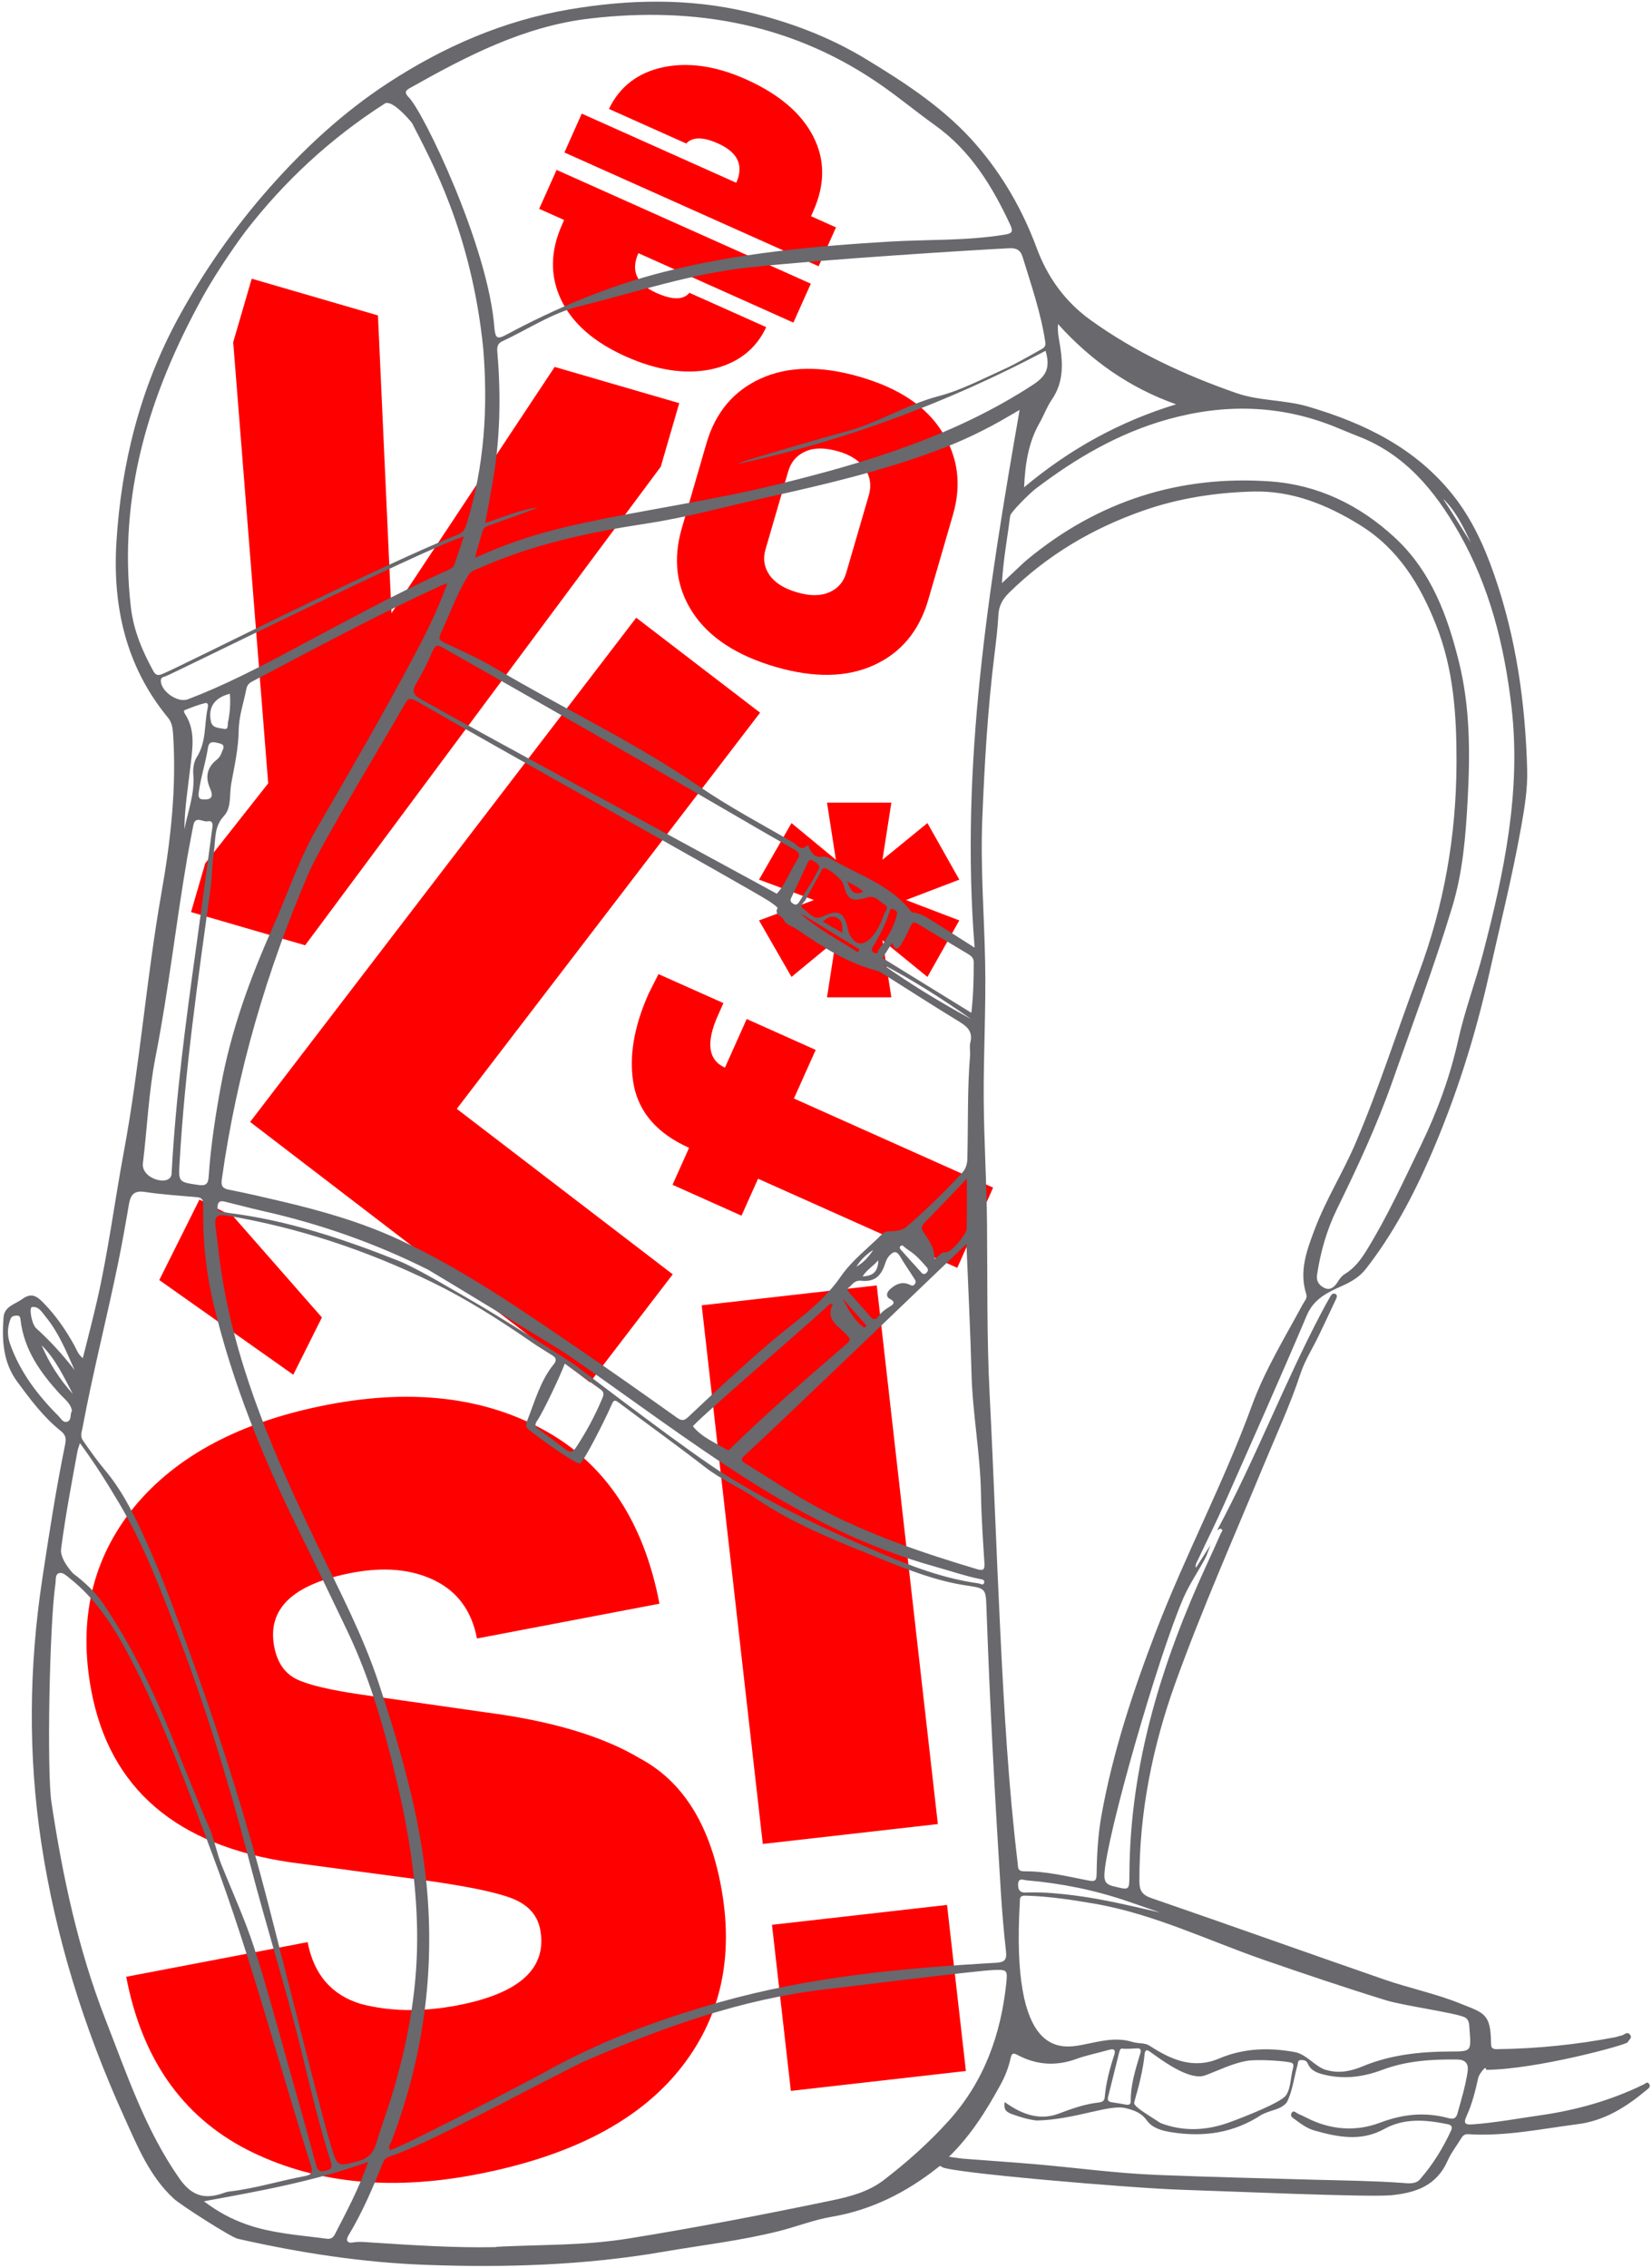 <svg width="357" height="490" viewBox="0 0 357 490" fill="none" xmlns="http://www.w3.org/2000/svg">
<path d="M69.563 284.604L63.376 296.979L34.422 276.526L43.094 259.151L50.469 262.838L69.563 284.604Z" fill="#FF0000"/>
<path d="M192.622 215.447H178.715L180.637 203.119L171.044 211.041L164.028 198.837L175.903 194.431L164.028 190.025L171.044 177.806L180.637 185.728L178.715 173.4H192.622L190.7 185.728L200.419 177.806L207.309 190.025L195.778 194.431L207.309 198.837L200.419 211.041L190.7 203.119L192.622 215.447Z" fill="#FF0000"/>
<path d="M102.76 469.77C83.916 473.364 67.424 471.551 53.291 464.333C39.311 457.083 30.639 444.653 27.276 427.036L66.479 419.551C67.811 426.544 71.655 430.997 78.01 432.911C84.299 434.559 91.248 434.657 98.854 433.208C112.362 430.626 118.323 425.153 116.729 416.786C116.112 413.598 113.987 411.333 110.354 409.989C106.717 408.637 100.049 407.309 90.354 406.004L62.713 402.301C38.088 398.669 23.772 386.364 19.76 365.395C16.834 350.051 19.893 336.797 28.932 325.629C38.127 314.422 52.151 307.02 70.994 303.426C89.221 299.95 104.858 301.844 117.901 309.114C130.94 316.387 139.143 328.829 142.51 346.442L103.073 353.958C101.948 348.044 98.905 343.864 93.948 341.426C88.998 338.989 83.03 338.438 76.041 339.77C63.291 342.208 57.698 347.528 59.26 355.723C59.905 359.067 61.448 361.376 63.885 362.645C66.323 363.907 71.03 365.047 78.01 366.067L104.948 369.911C119.155 371.754 130.26 375.067 138.26 379.848C147.385 384.723 153.217 393.844 155.76 407.208C158.748 422.856 155.713 436.231 146.651 447.333C137.588 458.438 122.955 465.919 102.76 469.77Z" fill="#FF0000"/>
<path d="M208.733 447.388L170.905 451.685L166.827 415.81L204.655 411.513L208.733 447.388ZM202.67 394.044L164.842 398.341L151.639 281.981L189.467 277.685L202.67 394.044Z" fill="#FF0000"/>
<path d="M127.49 298.632L54.053 242.367L137.49 133.445L164.256 153.96L98.709 239.539L145.381 275.289L127.49 298.632Z" fill="#FF0000"/>
<path d="M65.943 204.206L41.287 197.034L44.349 186.502L57.958 169.221L50.396 73.94L54.396 60.206L81.677 68.143L84.599 132.471L119.865 79.268L146.787 87.096L142.787 100.831L65.943 204.206Z" fill="#FF0000"/>
<path d="M172.289 127.979C175.008 128.771 177.304 128.768 179.179 127.963C181.054 127.15 182.277 125.768 182.851 123.807L187.773 106.916C188.355 104.885 188.078 103.01 186.945 101.291C185.808 99.564 183.883 98.303 181.164 97.51C178.297 96.678 175.922 96.682 174.039 97.525C172.152 98.369 170.918 99.807 170.336 101.838L165.414 118.729C164.84 120.689 165.125 122.51 166.273 124.197C167.418 125.885 169.422 127.146 172.289 127.979ZM167.617 144.072C159.156 141.604 153.172 137.67 149.664 132.275C146.152 126.881 145.383 120.814 147.351 114.072L152.679 95.728C154.617 89.084 158.531 84.428 164.429 81.76C170.336 79.096 177.476 78.978 185.851 81.416C194.32 83.877 200.246 87.853 203.633 93.353C207.058 98.783 207.824 104.74 205.929 111.229L200.601 129.572C198.633 136.311 194.718 141.014 188.867 143.682C183.011 146.357 175.929 146.486 167.617 144.072Z" fill="#FF0000"/>
<path d="M175.219 61.284L171.453 69.69L137.953 54.69C136.254 58.495 137.555 61.354 141.859 63.284C145.305 64.835 147.68 64.823 148.984 63.252L165.578 70.674C163.317 75.526 159.332 78.569 153.625 79.799C148.02 80.924 141.883 79.991 135.219 77.002C128.32 73.917 123.664 69.831 121.25 64.737C118.832 59.643 118.91 54.229 121.484 48.487L121.906 47.518L116.516 45.112L120.281 36.706L175.219 61.284ZM176.906 57.518L121.969 32.94L125.719 24.549L159.109 39.487C160.785 35.749 159.469 32.916 155.156 30.987C151.926 29.541 149.641 29.546 148.297 31.003L131.594 23.534C133.914 18.721 137.801 15.721 143.25 14.534C148.758 13.377 154.75 14.249 161.219 17.143C168.313 20.323 173.149 24.424 175.734 29.456C178.317 34.487 178.32 39.874 175.75 45.612L175.266 46.706L180.656 49.127L176.906 57.518Z" fill="#FF0000"/>
<path d="M214.615 256.557L206.865 273.885L163.818 254.635L160.24 262.619L145.334 255.947L148.912 247.963C142.123 244.924 138.139 240.412 136.959 234.432C135.846 228.518 136.924 221.908 140.193 214.604C140.225 214.533 140.928 213.143 142.303 210.432L156.334 216.697L155.162 219.322C152.518 225.229 153.018 229.002 156.662 230.635L161.365 220.135L176.272 226.807L171.568 237.307L214.615 256.557Z" fill="#FF0000"/>
<path d="M188.705 270.029C187.213 270.962 185.99 272.158 185.064 273.642C186.6 272.771 187.744 271.494 188.705 270.029ZM183.068 190.4C183.842 192.408 184.486 193.599 186.537 192.638C185.631 191.701 184.58 191.259 183.068 190.4ZM186.412 275.728C188.701 275.669 189.768 274.634 189.811 272.24C188.662 273.56 187.295 274.322 186.412 275.728ZM186.768 286.841C186.939 286.693 187.111 286.544 187.279 286.392C185.541 284.423 183.799 282.451 182.061 280.478C183.311 282.853 184.553 285.232 186.768 286.841ZM311.838 107.724C313.908 110.849 315.838 114.068 317.85 117.232C316.236 113.81 314.611 110.396 311.838 107.724ZM182.014 201.498C182.072 200.072 182.064 198.884 180.885 198.279C179.834 197.744 178.822 198.091 177.834 199.099C179.244 199.908 180.525 200.642 182.014 201.498ZM194.994 269.017C194.346 269.173 194.299 269.556 194.654 269.958C196.127 271.626 197.631 273.267 199.123 274.919C199.475 275.306 199.826 275.333 200.217 274.947C200.666 274.498 200.615 274.138 200.193 273.666C199.049 272.384 197.936 271.08 196.455 270.146C195.936 269.814 195.471 269.392 194.994 269.017ZM185.354 205.712C185.49 205.505 185.627 205.302 185.764 205.095C181.471 202.474 177.178 199.853 172.881 197.228C176.627 200.705 181.143 202.97 185.354 205.712ZM8.99 290.595C10.635 294.517 12.92 297.994 15.736 301.13C13.783 297.419 12.01 293.603 8.99 290.595ZM193.869 197.353C193.908 196.873 193.471 196.595 193.002 196.4C192.377 196.142 192.311 196.681 192.186 197.072C191.35 199.689 190.115 202.123 188.662 204.443C188.283 205.044 188.275 205.513 188.959 205.853C189.799 206.267 189.65 205.392 189.904 205.084C190.408 204.478 190.9 203.849 191.307 203.173C192.393 201.392 193.412 199.572 193.869 197.353ZM190.674 208.298C196.818 212.669 203.26 216.552 209.877 220.166C203.697 215.845 197.377 211.767 190.674 208.298ZM177.068 187.478C177.049 186.501 176.221 186.345 175.67 185.947C175.244 185.642 174.826 185.771 174.604 186.236C173.377 188.833 172.174 191.435 170.951 194.037C170.666 194.642 170.99 194.982 171.459 195.263C172.029 195.603 172.4 195.318 172.701 194.841C173.619 193.384 174.561 191.939 175.447 190.462C176.037 189.478 176.549 188.447 177.068 187.478ZM49.678 149.876C46.361 150.697 44.9 152.787 45.592 155.904C45.9 157.302 47.357 157.248 48.408 157.455C49.416 157.654 49.15 156.619 49.264 156.068C49.689 154.029 49.842 151.97 49.678 149.876ZM44.025 172.697C45.803 172.791 46.154 172.025 45.381 170.275C44.31 167.853 44.744 165.81 46.775 164.173C47.31 163.744 47.674 163.259 47.877 162.638C48.139 161.833 48.975 160.923 47.299 160.552C46.158 160.298 45.189 159.939 44.932 161.583C44.424 164.814 43.381 167.931 42.947 171.189C42.779 172.455 43.221 172.72 44.025 172.697ZM16.127 295.978C14.33 291.982 12.709 287.912 9.896 284.49C9.107 283.533 8.432 282.181 6.928 282.353C6.256 282.431 6.768 285.634 7.654 286.771C7.701 286.83 7.752 286.88 7.807 286.927C10.846 289.685 13.604 292.701 16.127 295.978ZM250.74 413.166C248.365 412.345 245.99 411.521 243.615 410.709C236.557 408.298 229.299 406.834 221.873 406.201C221.158 406.138 220.029 405.521 220.01 407.115C219.99 408.419 220.58 408.966 221.861 408.834C222.076 408.81 222.295 408.822 222.51 408.818C225.764 408.748 228.998 409.056 232.217 409.466C238.498 410.263 244.631 411.787 250.74 413.166ZM39.85 179.146C40.623 175.197 42.127 171.404 41.772 167.275C41.666 166.044 41.889 164.541 42.537 163.533C44.643 160.248 44.103 156.466 44.881 152.947C44.975 152.521 45.076 151.697 44.287 151.892C42.826 152.263 41.404 152.81 39.998 153.369C39.56 153.544 39.818 153.974 40.014 154.279C42.322 157.876 41.576 161.802 41.139 165.65C40.627 170.15 39.881 174.619 39.85 179.146ZM242.607 442.556C242.143 442.474 241.986 442.861 241.9 443.201C241.068 446.482 240.252 449.759 239.443 453.044C239.307 453.611 239.475 454.021 240.146 454.123C241.213 454.279 242.275 454.47 243.334 454.658C243.928 454.763 244.365 454.619 244.357 453.943C244.307 450.509 245.314 447.291 246.275 444.052C246.443 443.494 246.975 442.431 245.686 442.498C244.885 442.541 243.248 442.666 242.607 442.556ZM15.549 304.74C15.268 303.111 13.869 302.162 12.842 301.033C8.697 296.474 5.232 291.595 4.455 285.259C4.396 284.787 4.389 284.173 3.65 284.201C3.068 284.22 2.518 284.283 2.256 284.974C1.604 286.724 1.518 288.431 2.15 290.244C4.307 296.388 8.135 301.392 12.67 305.927C13.201 306.462 13.643 307.435 14.549 307.115C15.529 306.767 15.064 305.58 15.549 304.74ZM186.381 276.701C184.607 276.419 184.193 277.572 183.432 278.13C182.99 278.455 183.162 278.853 183.498 279.228C185.033 280.947 186.576 282.662 188.064 284.423C188.709 285.185 189.279 285.13 189.795 284.408C190.432 283.517 191.232 282.896 192.158 282.337C192.803 281.947 193.834 281.384 192.287 280.58C191.369 280.103 191.619 279.197 192.271 278.58C193.42 277.49 194.76 276.806 196.381 277.435C196.861 277.619 197.229 277.994 197.678 277.427C198.104 276.892 197.729 276.466 197.479 276.064C196.521 274.541 195.475 273.072 194.568 271.517C193.807 270.201 193.139 270.205 192.154 271.302C191.639 271.876 191.436 272.498 191.205 273.185C190.299 275.896 188.768 276.865 186.381 276.701ZM208.932 254.642C205.631 258.083 202.709 261.158 199.744 264.193C199.053 264.9 199.057 265.439 199.604 266.24C200.775 267.955 202.014 269.662 201.939 271.974C202.936 271.474 203.178 270.435 204.436 270.521C205.58 270.599 208.893 266.623 208.912 265.419C208.963 261.982 208.932 258.541 208.932 254.642ZM178.158 187.56C177.486 187.615 177.471 188.228 177.236 188.646C176.182 190.529 175.104 192.404 174.115 194.326C173.803 194.939 172.588 195.689 173.541 196.275C174.814 197.056 175.779 198.959 177.783 197.994C181.131 196.38 182.412 197.013 183.24 200.705C183.322 201.052 183.377 201.423 183.537 201.74C184.795 204.251 186.467 204.482 188.369 202.439C189.682 201.033 190.4 199.302 191.033 197.537C191.271 196.869 192.217 196.033 191.232 195.462C190.064 194.787 189.15 193.333 187.459 193.861C184.041 194.923 183.096 194.4 182.256 190.99C182.018 190.017 178.986 187.482 178.158 187.56ZM122.049 294.58C121.186 297.001 117.389 305.001 116.131 306.841C115.662 307.521 115.451 308.044 116.271 308.642C118.307 310.126 120.295 311.677 122.311 313.189C123.182 313.841 123.838 313.654 124.447 312.732C126.686 309.357 128.592 305.814 130.158 302.083C130.455 301.384 130.627 300.751 129.83 300.185C127.307 298.404 124.814 296.58 122.049 294.58ZM209.92 218.802C210.342 214.99 210.436 211.423 210.424 207.845C210.424 206.994 209.916 206.521 209.287 206.142C205.646 203.955 201.986 201.794 198.357 199.591C197.553 199.103 197.158 199.166 196.76 200.095C196.17 201.482 195.459 202.83 194.682 204.123C193.881 205.459 193.229 204.998 192.818 203.642C192.088 204.798 191.439 205.822 190.717 206.959C197.033 210.853 203.373 214.763 209.92 218.802ZM79.549 467.041C67.873 471.216 56.185 473.318 44.057 475.533C47.131 477.853 50.014 479.369 53.158 480.486C58.81 482.501 64.74 482.837 70.6 483.623C71.439 483.736 71.982 483.431 72.353 482.705C74.865 477.787 77.522 472.935 79.549 467.041ZM100.221 115.888C91.772 118.533 37.475 145.49 35.768 146.103C35.342 146.255 34.756 146.287 34.752 147.021C34.74 149.337 38.404 151.9 40.588 151.072C48.299 148.142 55.607 144.361 62.877 140.498C74.154 134.505 85.326 128.318 96.986 123.072C97.533 122.826 98.018 122.513 98.213 121.927C98.857 120.044 99.471 118.15 100.221 115.888ZM221.307 105.271C231.271 96.935 242.033 91.044 254.154 87.341C244.111 83.787 235.744 77.892 228.631 69.994C228.549 71.181 228.658 72.224 228.838 73.251C229.639 77.771 230.146 82.212 227.291 86.337C226.232 87.869 225.604 89.689 224.67 91.318C222.268 95.513 221.541 100.095 221.307 105.271ZM37.084 253.533C37.971 236.947 40.17 220.501 42.471 204.064C43.639 195.705 44.717 187.337 45.865 178.978C45.99 178.076 46.014 177.201 44.85 177.431C43.814 177.634 42.185 176.103 41.764 178.353C41.342 180.619 40.877 182.88 40.486 185.154C38.01 199.509 36.428 214.005 33.611 228.314C32.123 235.884 31.818 243.638 30.881 251.298C30.463 254.751 36.928 256.466 37.084 253.533ZM167.865 193.064C169.818 190.955 170.701 188.158 172.26 185.802C173.041 184.623 172.678 184.103 171.588 183.486C167.127 180.966 162.697 178.388 158.271 175.806C137.514 163.701 116.635 151.802 95.744 139.931C94.361 139.146 94.002 139.47 93.447 140.732C92.432 143.041 91.357 145.345 90.037 147.486C88.967 149.224 89.189 150.048 90.998 151.08C100.971 156.755 167.65 192.947 167.865 193.064ZM17.268 311.748C17.021 312.556 16.83 313.021 16.74 313.505C15.447 320.533 14.119 327.556 13.197 334.642C12.912 336.833 15.717 339.841 15.775 339.884C18.318 341.814 20.674 343.978 22.455 346.623C26.646 352.849 30.189 359.474 33.322 366.287C36.147 372.427 38.549 378.767 41.147 385.017C42.467 388.197 43.678 391.412 45.111 394.552C46.31 397.185 46.783 400.185 47.889 402.927C50.24 408.763 52.873 414.513 54.83 420.478C57.522 428.681 59.721 437.044 62.08 445.353C64.213 452.841 66.314 460.341 68.346 467.861C68.752 469.361 69.607 469.095 70.623 468.857C71.756 468.591 71.795 468.037 71.463 466.97C69.135 459.529 67.279 451.962 65.451 444.388C62.1 430.498 57.752 416.876 54.147 403.052C49.81 386.431 44.885 369.99 38.748 353.939C34.939 343.982 31.229 333.966 25.756 324.751C23.182 320.423 20.525 316.146 17.268 311.748ZM205.068 465.923C206.58 466.119 207.498 466.283 208.42 466.353C213.389 466.74 218.361 467.072 223.322 467.49C232.24 468.244 241.123 469.49 250.068 469.841C261.475 470.287 272.885 470.58 284.291 470.884C290.502 471.048 296.709 471.119 302.908 471.556C304.256 471.65 305.861 471.916 306.838 470.81C309.611 467.65 311.811 464.084 313.576 460.259C313.897 459.56 313.779 459.08 312.846 458.884C308.162 457.927 303.518 457.498 299.123 459.923C294.111 462.689 289.053 461.673 283.99 460.228C282.451 459.787 281.147 458.814 279.869 457.873C279.439 457.556 278.725 457.181 279.092 456.513C279.537 455.705 280.064 456.435 280.533 456.638C281.127 456.9 281.725 457.162 282.299 457.459C287.451 460.13 292.975 460.548 298.221 458.56C303.201 456.673 307.979 456.209 313.018 457.572C314.041 457.849 314.65 457.681 314.955 456.576C315.787 453.584 316.693 450.619 317.154 447.533C317.424 445.712 316.576 444.931 314.932 444.908C309.42 444.837 303.963 445.173 298.721 447.142C294.725 448.642 290.635 449.224 286.4 448.24C284.814 447.869 283.295 447.423 282.592 445.748C282.307 445.064 281.74 445.037 281.166 445.021C280.412 444.998 280.529 445.634 280.4 446.095C279.627 448.794 279.357 451.623 278.076 454.189C276.592 455.837 275.104 455.626 272.674 456.806C266.654 460.794 260.143 461.72 253.197 460.626C251.182 460.31 249.049 459.771 247.842 458.08C246.619 456.373 245.037 455.853 243.205 455.404C239.678 454.541 232.314 457.892 224.061 458.087C222.287 457.904 220.521 457.357 218.83 456.759C217.17 456.173 216.947 455.619 217.107 454.095C220.615 456.619 224.49 458.205 228.756 456.611C231.553 455.564 234.291 454.56 237.252 454.22C238.025 454.13 238.654 454.017 238.736 453.037C239.002 449.923 239.807 446.927 240.775 443.97C241.135 442.884 240.818 442.482 239.646 442.822C237.287 443.498 234.861 443.966 232.561 444.798C228.139 446.404 223.912 446.091 219.814 443.888C218.846 443.365 218.596 443.724 218.4 444.599C217.947 446.662 217.178 448.611 216.158 450.451C213.162 455.884 209.939 461.166 205.068 465.923ZM208.85 268.775C207.561 269.869 169.186 306.861 160.873 314.462C159.947 315.31 160.264 315.662 161.111 316.177C166.35 319.361 171.428 322.837 176.822 325.712C187.682 331.498 199.295 335.443 211.057 338.955C212.439 339.365 212.83 339.185 212.736 337.685C212.42 332.712 212.076 327.74 211.994 322.763C211.854 314.037 210.174 305.447 209.947 296.728C209.701 287.361 209.221 278.001 208.85 268.775ZM96.658 126.041C95.928 126.287 95.643 126.349 95.385 126.47C81.459 132.837 67.998 140.123 54.455 147.244C53.736 147.619 53.373 148.123 53.225 148.876C52.65 151.822 51.623 154.755 51.584 157.701C51.533 161.65 50.678 165.419 49.978 169.232C49.541 171.619 50.064 174.49 48.393 176.279C46.197 178.63 46.627 181.38 46.225 184.005C45.822 186.642 45.857 189.341 45.494 191.986C42.783 211.572 39.967 231.142 38.822 250.908C38.564 255.384 38.471 255.322 42.869 255.986C44.498 256.232 44.994 255.755 45.1 254.13C45.541 247.494 46.564 240.931 47.772 234.392C49.959 222.544 54.029 211.33 58.939 200.357C62.123 193.248 64.525 185.759 68.443 179.005C75.686 166.513 82.939 154.033 89.701 141.271C92.26 136.451 94.678 131.556 96.658 126.041ZM248.42 441.931C253.057 444.935 257.842 447.072 263.455 444.693C268.764 442.443 274.252 442.283 279.818 443.306C282.463 443.794 284.393 446.72 286.811 447.224C289.443 447.943 291.967 447.423 294.408 446.408C300.451 443.888 306.818 443.209 313.272 443.181C317.947 443.166 317.959 443.255 317.568 438.466C317.49 437.482 317.596 436.33 316.514 435.783C314.721 434.869 303.189 433.248 299.572 432.13C290.822 429.435 282.147 426.498 273.49 423.513C261.201 419.279 249.436 413.47 236.479 411.24C231.678 410.412 226.865 409.681 221.982 409.521C221.061 409.494 220.314 409.4 220.389 410.798C218.4 444.599 229.182 442.673 234.186 441.681C237.604 441.001 241.033 440.025 244.553 441.068C246.322 441.595 247.299 441.205 248.42 441.931ZM216.518 125.97C217.643 124.912 218.514 124.091 219.389 123.279C220.287 122.443 221.158 121.572 222.104 120.791C237.361 108.216 254.967 102.599 274.584 104.005C284.775 104.736 293.744 109.06 301.326 116.044C309.295 123.38 312.822 133.021 315.314 143.142C317.721 152.916 317.697 162.888 317.158 172.869C316.736 180.654 316.119 188.373 313.826 195.931C309.975 208.65 305.311 221.08 300.908 233.599C297.576 243.072 293.342 252.169 288.92 261.181C286.721 265.662 285.357 270.47 284.611 275.423C284.389 276.908 285.252 277.853 286.404 278.31C287.549 278.763 288.447 277.935 289.053 276.966C289.482 276.283 289.943 275.63 290.635 275.216C292.682 273.982 294.068 272.134 295.287 270.162C299.811 262.845 303.369 255.013 307.111 247.298C310.607 240.087 313.373 232.548 315.131 224.634C316.533 218.306 318.85 212.189 320.49 205.908C325.025 188.537 328.729 171.052 326.658 152.9C325.139 139.587 321.943 126.74 315.248 115.044C310.08 106.017 303.631 98.119 293.451 94.228C291.701 93.556 289.986 92.802 288.244 92.107C276.463 87.404 264.486 87.205 252.357 90.591C241.76 93.548 232.467 98.998 223.787 105.595C222.443 106.619 218.467 110.607 218.322 111.369C218.15 112.291 218.072 113.228 217.936 114.154C217.373 117.974 216.768 121.787 216.518 125.97ZM11.115 389.349C13.533 405.365 16.896 421.173 22.814 436.322C27.396 448.048 31.396 460.037 38.705 470.521C41.107 473.97 43.682 475.209 47.701 473.955C48.314 473.763 48.928 473.494 49.56 473.423C55.092 472.791 60.408 471.115 65.857 470.095C67.338 469.822 67.658 469.298 67.174 467.759C60.131 445.47 54.228 422.834 46.014 400.9C40.568 386.365 35.287 371.791 28.061 358.017C24.689 351.591 20.85 345.509 15.037 340.923C14.346 340.376 13.572 339.626 12.803 339.826C11.873 340.064 12.104 341.267 11.986 342.048C10.67 351.064 10.115 382.705 11.115 389.349ZM107.057 485.439C107.057 485.255 117.018 485.048 121.99 484.853C126.674 484.669 131.357 484.302 135.998 483.552C150.607 481.189 165.135 478.396 179.619 475.38C183.67 474.533 187.635 473.525 191.006 470.935C196.037 467.068 200.752 462.869 205.018 458.142C212.682 449.646 216.307 439.494 217.471 428.322C217.76 425.529 217.572 425.47 214.725 425.572C211.264 425.697 183.67 429.123 178.01 429.791C160.189 431.9 143.541 437.88 127.197 444.896C121.404 447.38 93.939 462.525 84.99 465.584C84.103 465.884 83.205 466.099 82.787 467.126C80.6 472.548 78.318 477.923 75.283 482.947C74.697 483.919 74.975 484.677 76.338 484.427C77.564 484.201 78.783 484.341 80.006 484.423C89.014 484.998 98.022 485.623 107.057 485.439ZM161.752 57.783C149.162 59.15 137.244 63.181 125.076 66.201C119.189 67.662 114.064 71.169 108.572 73.709C107.389 74.255 107.396 75.095 107.486 76.189C108.264 85.439 108.088 94.665 106.525 103.837C106.018 106.837 105.439 109.822 104.861 112.994C108.807 111.716 112.361 110.103 116.248 109.634C112.986 110.939 109.67 112.083 106.369 113.271C105.58 113.556 104.604 113.708 104.303 114.673C103.752 116.439 103.279 118.228 102.639 120.486C103.943 119.939 104.779 119.599 105.611 119.24C112.135 116.419 118.932 114.517 125.865 113.029C139.693 110.052 153.721 108.138 167.498 104.775C187.096 99.99 206.209 94.24 223.287 83.08C226.189 81.181 226.986 79.31 225.951 75.783C204.861 86.947 182.709 95.201 159.381 100.244C160.291 99.802 161.244 99.478 162.209 99.197C169.072 97.197 175.904 95.084 182.807 93.236C189.736 91.38 195.811 87.423 202.795 85.591C207.697 84.306 212.314 81.853 216.982 79.751C219.674 78.54 222.213 77.001 224.811 75.584C225.428 75.248 226.041 74.943 225.896 73.959C224.955 67.603 222.842 61.56 220.971 55.455C220.529 54.017 219.627 53.541 218.068 53.623C210.283 54.021 178.088 56.009 161.752 57.783ZM106.854 71.052C107.088 72.818 107.318 73.427 109.252 72.392C120.1 66.568 131.416 61.81 143.357 58.771C159.381 54.697 175.771 53.173 192.229 52.197C200.514 51.705 208.846 52.048 217.088 50.697C218.713 50.427 219.018 50.064 218.314 48.56C214.432 40.216 209.729 32.525 202.045 27.044C198.287 24.361 194.717 21.408 190.943 18.747C171.799 5.228 150.393 1.326 127.471 4.001C113.209 5.666 100.803 12.138 88.557 19.033C87.459 19.646 87.482 20.099 88.264 20.951C91.357 23.845 105.65 53.431 106.854 71.052ZM71.615 463.865C72.978 468.158 72.92 468.041 77.381 466.876C79.553 466.31 80.654 465.138 81.275 463.095C82.318 459.642 83.588 456.259 84.639 452.806C87.971 441.845 90.096 430.716 90.15 419.177C90.197 407.974 88.564 397.052 86.061 386.177C83.385 374.548 80.197 363.103 75.045 352.298C71.475 344.81 67.865 337.341 64.201 329.9C56.623 314.513 50.248 298.689 46.205 281.97C44.494 274.9 43.783 267.744 43.904 260.509C43.928 259.13 43.689 258.716 42.432 258.607C38.701 258.279 34.955 258.048 31.264 257.486C28.916 257.13 28.205 258.162 27.861 260.162C27.123 264.494 26.354 268.826 25.467 273.134C23.037 284.935 20.037 296.619 17.826 308.466C17.654 309.373 17.271 310.251 17.916 311.169C19.428 313.326 20.975 315.544 22.623 317.505C25.314 320.701 27.354 324.201 29.162 327.837C34.404 338.38 38.299 349.494 42.272 360.548C48.248 377.189 53.525 394.056 57.943 411.189C61.744 425.931 69.83 458.232 71.615 463.865ZM220.342 88.556C219.42 89.091 218.736 89.474 218.064 89.873C213.021 92.857 207.756 95.373 202.256 97.404C190.518 101.74 178.381 104.642 166.189 107.337C157.396 109.287 148.717 111.728 139.775 113.087C127.412 114.966 115.201 117.572 103.682 122.681C102.779 123.08 101.771 123.322 101.186 124.283C98.748 128.287 97.158 132.685 95.221 136.919C94.768 137.912 94.936 138.326 96.01 138.826C99.803 140.591 103.639 142.322 107.229 144.455C121.795 153.099 137.17 160.322 151.186 169.947C157.658 174.384 164.65 178.068 171.447 182.025C172.287 182.513 173.045 183.943 174.42 182.669C174.795 182.326 174.752 183.037 174.904 183.291C175.529 184.341 176.139 185.376 177.721 185.068C178.291 184.958 179.033 185.236 179.572 185.548C185.576 189.056 192.51 191.166 196.982 197.005C197.08 197.13 197.377 197.111 197.584 197.146C199.346 197.447 200.752 198.501 202.213 199.4C204.893 201.048 207.529 202.763 210.615 204.72C207.479 165.279 213.623 127.037 220.342 88.556ZM209.65 227.81C209.65 226.681 209.502 225.919 209.682 225.244C210.268 223.017 209.182 221.861 207.396 220.771C201.85 217.392 196.393 213.869 190.893 210.408C190.471 210.142 190.025 209.845 189.553 209.72C183.146 208.048 177.686 204.537 172.338 200.826C171.295 200.099 169.9 199.88 169.232 198.529C168.854 197.763 167.283 197.673 168.025 196.166C168.111 195.99 166.717 195.001 165.932 194.505C160.951 191.376 103.201 159.115 90.103 151.498C88.584 150.611 88.143 150.919 87.408 152.212C83.643 158.873 69.299 182.587 66.83 188.314C57.635 209.638 51.17 231.736 47.935 254.755C47.725 256.259 48.119 256.751 49.576 257.033C53.33 257.755 57.057 258.642 60.779 259.513C69.428 261.544 77.978 263.978 86.045 267.701C99.795 274.044 112.217 282.646 124.682 291.142C131.951 296.099 139.15 301.169 146.318 306.275C147.42 307.056 147.939 306.857 148.814 306.029C154.432 300.724 160.092 295.47 165.947 290.423C171.385 285.74 177.506 281.857 181.725 275.724C184.1 272.271 187.627 269.615 190.631 266.595C191.096 266.13 191.533 265.978 192.291 265.986C193.494 265.994 195.014 265.798 195.857 265.064C200.061 261.431 204.041 257.544 207.83 253.47C208.646 252.599 209.01 251.619 209.045 250.357C209.236 242.709 209.025 235.044 209.65 227.81ZM314.756 164.791C314.783 154.634 314.162 144.623 310.33 134.982C306.854 126.24 302.17 118.58 293.998 113.494C286.893 109.072 279.275 105.962 270.803 106.185C262.709 106.4 254.721 107.619 247.002 110.326C236.064 114.158 226.342 119.908 218.061 128.048C216.736 129.353 215.865 130.787 215.764 132.751C215.607 135.705 215.24 138.65 214.881 141.583C213.424 153.349 212.744 165.169 212.271 177.005C211.857 187.333 212.689 197.65 212.893 207.97C213.088 217.873 212.514 227.759 212.584 237.65C212.646 246.521 213.213 255.388 213.295 264.259C213.412 276.533 213.225 288.794 213.854 301.076C214.732 318.275 215.326 335.494 216.174 352.701C216.99 369.298 217.924 385.88 219.912 402.388C220.021 403.298 219.811 404.263 221.318 404.251C226.049 404.209 230.631 405.349 235.232 406.244C236.654 406.517 236.959 406.259 236.979 404.865C237.041 400.603 237.279 396.334 238.033 392.138C240.49 378.513 244.818 365.419 249.764 352.533C256.119 335.978 264.471 320.275 270.561 303.583C273.354 295.935 277.678 288.919 281.545 281.736C281.9 281.072 282.576 280.451 282.287 279.56C280.682 274.576 282.428 270.009 284.139 265.486C286.545 259.123 290.189 253.345 292.869 247.103C298.025 235.076 301.955 222.607 306.545 210.376C312.072 195.638 314.709 180.47 314.756 164.791ZM117.35 447.849C129.361 441.064 142.209 436.294 155.424 432.552C174.924 427.037 194.986 425.158 215.131 424.021C217.068 423.912 217.611 423.435 217.396 421.525C216.912 417.228 216.549 412.912 216.275 408.595C214.99 388.193 213.893 367.779 213.178 347.349C213.029 343.173 213.025 343.13 208.822 342.505C202.408 341.544 196.428 339.212 190.479 336.802C181.193 333.041 171.803 329.462 163.455 323.763C159.885 321.322 155.869 319.654 152.42 316.978C146.26 312.201 139.912 307.662 133.686 302.974C132.814 302.322 132.576 302.513 132.193 303.4C130.576 307.146 126.104 315.818 125.365 316.13C124.627 316.443 117.564 311.435 114.174 308.779C113.482 308.236 113.689 307.494 113.971 306.791C115.615 302.638 116.779 298.259 119.674 294.705C120.33 293.888 120.225 293.333 119.35 292.791C117.756 291.802 116.158 290.818 114.615 289.751C107.842 285.072 100.881 280.65 93.49 277.048C79.353 270.154 64.553 265.193 48.994 262.595C47.178 262.294 46.326 262.716 46.541 264.541C47.022 268.619 47.467 272.708 48.154 276.751C51.596 296.912 59.756 315.396 68.533 333.646C73.283 343.521 78.416 353.212 81.865 363.681C86.525 377.822 90.717 392.056 92.166 406.959C94.025 426.068 91.455 444.56 84.639 462.49C84.408 463.084 83.772 463.677 84.314 464.505C89.014 462.806 116.104 448.552 117.35 447.849ZM43.725 64.29C32.209 85.189 25.482 107.056 28.283 131.201C28.861 136.177 30.76 140.654 33.143 144.986C33.807 146.197 34.564 145.83 35.467 145.435C40.889 143.064 82.721 121.876 99.08 115.443C100.256 114.982 100.557 114.06 100.893 112.974C104.674 100.666 105.482 88.107 104.432 75.326C101.873 49.966 92.897 34.185 89.061 26.619C88.147 25.412 84.58 21.455 83.158 22.369C71.486 29.841 61.463 39.095 53.002 50.056C52.154 51.154 47.162 58.048 43.725 64.29ZM149.76 308.146C151.713 310.529 154.541 311.65 157.088 313.166C157.584 313.462 157.967 312.814 158.314 312.474C166.24 304.783 174.564 297.533 182.936 290.337C183.975 289.443 183.678 289.15 182.873 288.271C181.193 286.443 178.24 285.072 179.979 281.72C179.158 281.576 178.904 282.103 178.553 282.423C172.521 287.904 149.24 307.974 149.76 308.146ZM92.525 274.294C81.119 268.572 69.17 264.384 56.721 261.591C54.045 260.994 51.4 260.263 48.736 259.623C47.939 259.431 47.158 259.294 47.014 260.537C46.893 261.58 47.428 261.775 48.252 261.833C48.682 261.865 49.103 261.986 49.533 262.041C62.299 263.654 74.369 267.705 86.268 272.423C88.768 273.419 93.9 276.322 94.311 276.56C97.471 278.384 100.643 280.189 103.783 282.044C108.166 284.634 122.506 293.56 124.51 295.06C127.635 297.404 149.143 313.966 157.381 319.013C167.721 325.345 178.682 330.525 189.818 335.31C196.791 338.306 203.861 341.001 211.439 342.048C211.881 342.107 212.529 342.634 212.693 341.857C212.83 341.201 212.096 341.173 211.631 341.08C208.381 340.404 205.244 339.322 202.053 338.431C187.67 334.423 174.49 327.83 161.947 319.873C148.35 311.251 135.51 301.525 122.271 292.38C121.139 291.599 93.178 274.623 92.525 274.294ZM277.912 452.642C278.947 451.115 278.885 448.892 279.361 447.017C279.486 446.529 279.693 445.927 279.17 445.642C278.522 445.291 271.951 444.755 269.397 445.209C266.256 445.767 263.416 447.232 260.455 448.33C256.443 449.814 248.779 443.169 248.014 442.931C247.611 442.806 247.408 443.228 247.369 443.607C247.018 447.209 246.1 450.681 245.107 454.142C244.877 454.947 246.971 456.177 250.814 458.642C255.744 460.529 260.748 460.263 265.588 458.513C268.932 457.306 276.881 454.169 277.912 452.642ZM263.025 330.58C271.268 315.24 277.479 298.931 285.58 283.529C286.182 282.38 286.795 281.24 287.455 280.126C287.701 279.712 288.072 279.181 288.654 279.576C289.1 279.876 288.834 280.38 288.658 280.755C287.436 283.373 286.209 285.986 284.955 288.587C283.639 291.318 281.963 293.923 281.025 296.779C278.811 303.505 275.826 309.904 273.127 316.423C266.662 332.033 259.807 347.482 254.064 363.384C249.049 377.291 246.174 391.584 246.225 406.427C246.229 408.474 246.857 409.365 248.861 410.056C265.654 415.837 282.381 421.826 299.162 427.634C304.553 429.498 310.201 430.662 315.475 432.779C320.732 434.892 322.123 434.962 322.213 441.263C322.225 442.185 322.279 442.689 323.471 442.673C332.088 442.572 340.619 441.705 349.08 440.087C349.502 440.005 349.908 439.806 350.33 439.751C350.971 439.666 351.568 438.724 352.236 439.533C352.811 440.232 352.002 440.626 351.764 441.173C351.522 441.74 331.936 447.08 321.15 447.134C321.229 445.88 319.627 448.084 319.455 448.849C318.826 451.677 318.135 454.494 316.924 457.126C316.143 458.826 316.725 459.033 318.299 458.916C323.205 458.552 328.037 457.646 332.897 456.955C340.674 455.841 348.147 453.744 355.217 450.287C355.568 450.115 355.971 449.615 356.338 450.123C356.826 450.787 356.221 451.162 355.787 451.525C351.432 455.162 346.775 458.126 340.951 458.873C333.084 459.888 325.283 461.556 317.283 461.041C316.338 460.978 316.018 461.521 315.639 462.134C314.693 463.673 313.557 465.126 312.838 466.763C310.463 472.15 305.994 473.716 300.588 474.232C295.678 474.701 263.744 473.302 255.08 473.037C244.877 472.716 204.682 469.341 203.521 468.103C203.154 467.712 202.928 468.029 202.65 468.251C195.85 473.634 188.311 477.427 179.689 478.892C175.834 479.548 172.193 480.998 168.416 481.955C160.139 484.048 151.658 485.009 143.264 486.455C126.307 489.373 109.17 489.896 92.072 489.271C78.381 488.771 64.768 486.673 51.361 483.626C49.912 483.298 39.107 476.384 37.603 475.009C32.31 470.169 29.678 463.587 26.814 457.275C18.209 438.314 11.998 418.544 8.9 397.947C6.061 379.052 6.264 360.091 9.127 341.154C10.607 331.373 12.111 321.599 14.104 311.908C14.361 310.654 14.096 309.888 13.131 309.119C9.361 306.115 6.514 302.259 3.689 298.431C0.654 294.314 0.396 289.462 0.764 284.583C0.947 282.189 3.268 281.759 4.842 280.611C6.818 279.166 8.01 280.029 9.412 281.47C12.111 284.244 14.264 287.373 16.115 290.748C16.592 291.611 16.881 292.615 17.9 293.392C18.932 289.24 19.994 285.228 20.924 281.185C23.385 270.494 24.756 259.607 26.76 248.834C30.209 230.294 31.611 211.466 34.889 192.904C36.897 181.513 38.182 170.033 37.397 158.416C37.31 157.162 37.1 155.998 36.272 154.994C27.201 143.994 24.33 131.037 25.154 117.251C26.174 100.205 30.314 83.802 38.494 68.748C43.971 58.673 50.58 49.232 58.201 40.599C65.787 32.013 74.193 24.252 83.783 17.974C95.787 10.123 108.787 4.451 123.037 2.033C135.9 -0.147 148.787 -0.432 161.553 2.576C170.58 4.705 179.209 7.943 187.209 12.806C195.877 18.076 204.33 23.58 211.033 31.349C216.752 37.982 221.025 45.455 224.064 53.666C226.377 59.916 230.221 65.201 235.576 69.068C245.232 76.04 255.994 81.021 267.197 84.919C272.154 86.646 277.635 86.345 282.701 87.837C294.814 91.408 305.861 96.744 313.963 106.916C318.119 112.13 320.803 118.099 322.963 124.337C327.662 137.908 329.631 151.931 330.025 166.228C330.143 170.529 329.428 174.72 328.674 178.912C326.772 189.509 324.15 199.947 321.803 210.447C318.772 224.025 314.576 237.216 309.033 249.943C305.314 258.478 300.936 266.72 295.166 274.115C293.783 275.888 291.947 276.943 289.818 277.888C286.881 279.197 283.904 280.599 282.408 284.138C276.635 297.759 270.6 311.271 264.607 324.798C262.795 328.888 260.787 332.888 258.889 336.935C258.654 337.431 258.256 337.892 258.424 338.72C259.537 336.978 260.561 335.38 261.576 333.787C261.178 334.794 260.873 335.845 260.365 336.787C258.861 339.583 257.037 342.228 255.771 345.126C250.303 357.658 239.057 396.775 238.666 404.869C238.592 406.447 239.029 407.103 240.639 407.494C244.096 408.326 244.049 408.451 244.068 404.857C244.197 381.119 251.064 359.064 260.885 337.755C261.881 335.591 262.869 333.427 263.826 331.248C263.955 330.951 264.475 330.494 263.791 330.244C263.604 330.177 263.283 330.458 263.025 330.58Z" fill="#68686D"/>
</svg>

